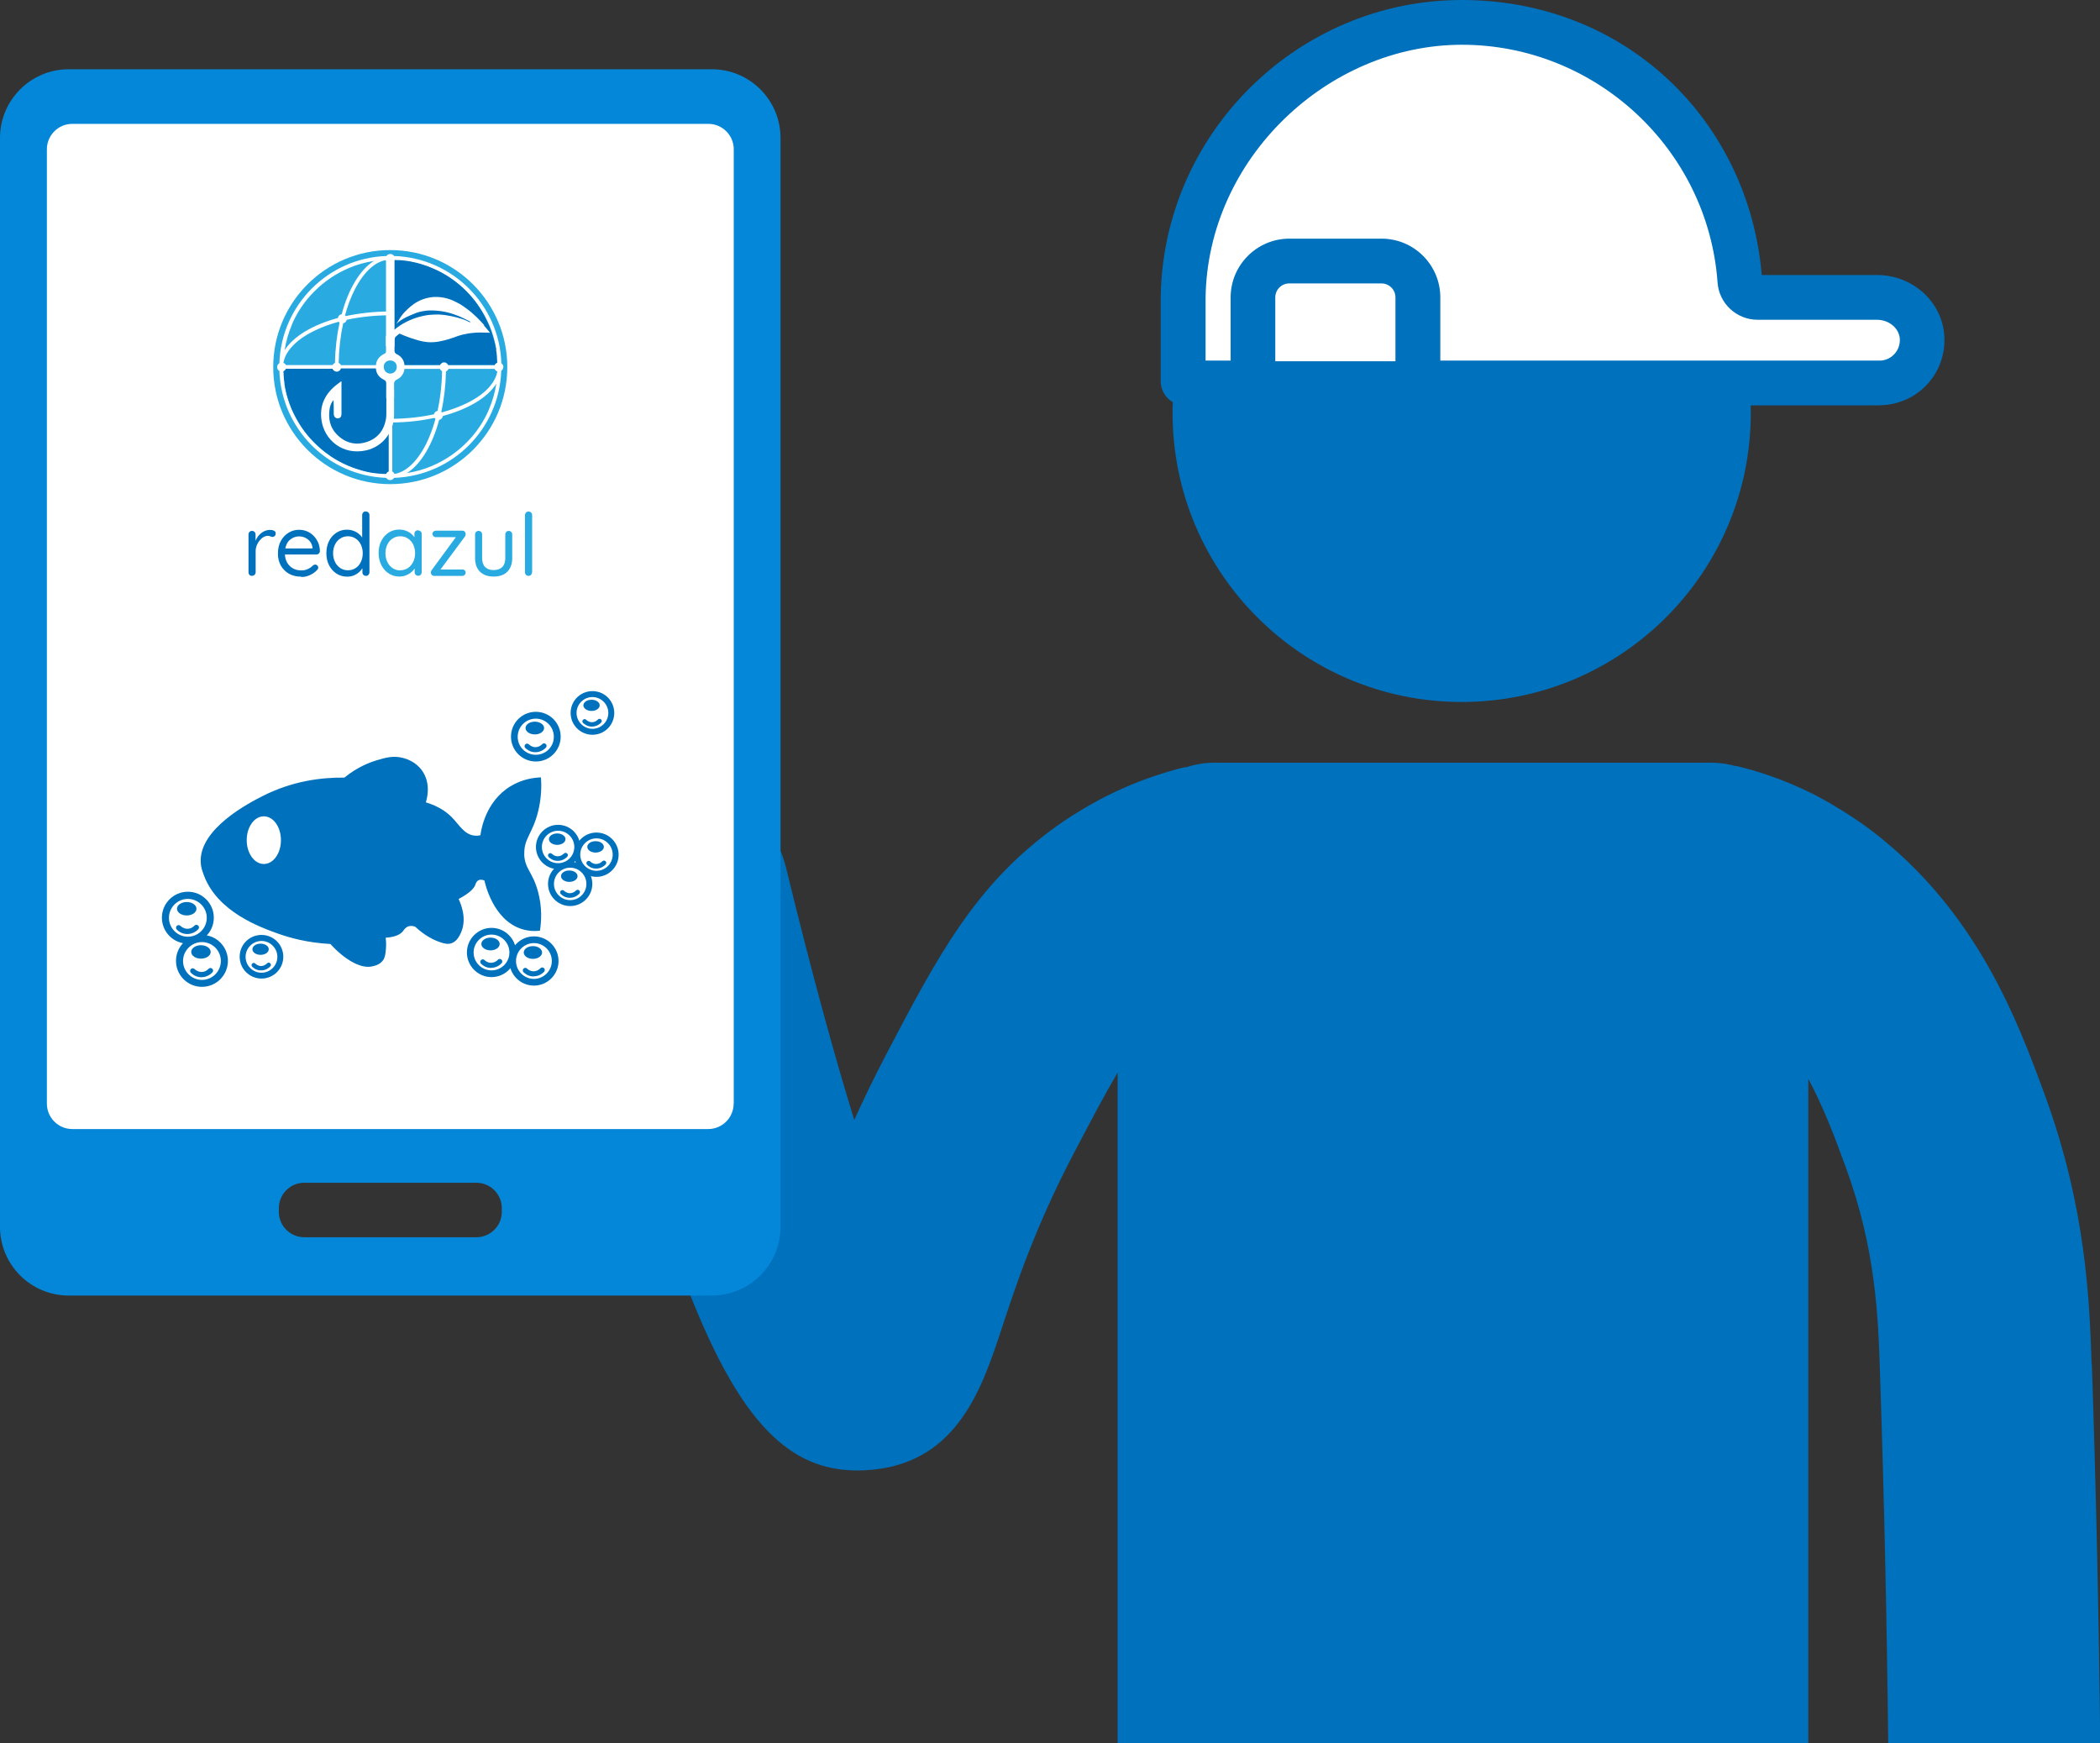 <?xml version="1.0" encoding="UTF-8"?>
<svg id="Capa_14" xmlns="http://www.w3.org/2000/svg" viewBox="0 0 187.69 155.79">
  <rect x="0" y="0" width="187.69" height="155.79" fill="#333333" stroke="none"/>
  <defs>
    <style>
      .cls-1 {
        fill: #29abe2;
      }

      .cls-2 {
        fill: #0071bc;
      }

      .cls-3 {
        fill: #0487d9;
      }

      .cls-4 {
        fill: #fff;
      }
    </style>
  </defs>
  <g>
    <circle class="cls-2" cx="130.64" cy="36.9" r="25.84"/>
    <path class="cls-2" d="M186.94,121.89c-.19-5.54-.47-13.9-4.18-24.02-2.39-6.51-6-16.34-15.38-23.55-2.6-1.99-5.38-3.38-5.38-3.38-2.67-1.33-5.07-2.06-6.79-2.48,0,.01,0,.02,0,.03-.71-.19-1.43-.32-2.2-.32h-.48s-43.57,0-43.57,0h-.49c-.89,0-1.74.17-2.55.43,0-.01,0-.03,0-.04-1.88.46-4.39,1.25-7.15,2.65,0,0-2.31,1.16-4.45,2.71-7.19,5.2-10.52,11.55-15.12,20.33-1.08,2.07-2.03,4.02-2.85,5.85-1.65-5.34-3.68-12.63-6.1-22.56-1.24-5.08-6.37-8.19-11.45-6.95-5.08,1.24-8.19,6.37-6.95,11.45,9.76,39.88,15.4,50.47,26.3,49.3,7.5-.81,9.66-7.38,11.4-12.67,1.25-3.79,2.96-8.99,6.44-15.63,1.56-2.97,2.79-5.3,3.9-7.18v59.92h61.73v-59.35c1.43,2.66,2.46,5.46,3.37,7.96,2.66,7.26,2.87,13.28,3.03,18.13.37,11.06.62,22.2.74,33.26h18.95c-.12-11.28-.37-22.63-.75-33.9Z"/>
    <g>
      <path class="cls-4" d="M167.76,26.58h-10.66c-.83,0-1.53-.63-1.59-1.46-.92-12.92-11.69-23.12-24.85-23.12s-24.73,10.97-24.91,24.58v7.49c0,.09.07.16.16.16h62.07c2.18,0,3.93-1.82,3.82-4.03-.11-2.07-1.96-3.62-4.03-3.62Z"/>
      <path class="cls-2" d="M167.97,36.23h-62.07c-1.19,0-2.16-.97-2.16-2.16v-7.49c.19-14.67,12.27-26.58,26.91-26.58s25.62,10.76,26.81,24.58h10.29c3.22,0,5.87,2.42,6.03,5.51.08,1.61-.48,3.15-1.59,4.32-1.09,1.15-2.63,1.81-4.22,1.81ZM107.75,32.23h60.23c.5,0,.97-.2,1.32-.57s.52-.85.5-1.36c-.05-.95-.96-1.72-2.04-1.72h-10.67c-1.88,0-3.45-1.46-3.58-3.32-.85-11.92-10.89-21.26-22.85-21.26s-22.74,10.14-22.91,22.61v5.62Z"/>
    </g>
    <g>
      <path class="cls-4" d="M115.24,23.33h8.24c1.79,0,3.25,1.46,3.25,3.25v7.71h-14.73v-7.71c0-1.79,1.46-3.25,3.25-3.25Z"/>
      <path class="cls-2" d="M128.72,36.29h-18.73v-9.71c0-2.89,2.35-5.25,5.25-5.25h8.24c2.89,0,5.25,2.35,5.25,5.25v9.71ZM113.99,32.29h10.73v-5.71c0-.69-.56-1.25-1.25-1.25h-8.24c-.69,0-1.25.56-1.25,1.25v5.71Z"/>
    </g>
  </g>
  <g>
    <rect class="cls-4" x="2.23" y="9.61" width="64.98" height="93.66"/>
    <path class="cls-3" d="M63.62,6.19H6.14c-3.39,0-6.14,2.75-6.14,6.14v97.32c0,3.39,2.75,6.14,6.14,6.14h57.48c3.39,0,6.14-2.75,6.14-6.14V12.33c0-3.39-2.75-6.14-6.14-6.14ZM44.85,108.31c0,1.25-1.02,2.27-2.27,2.27h-15.39c-1.25,0-2.27-1.02-2.27-2.27v-.33c0-1.25,1.02-2.27,2.27-2.27h15.39c1.25,0,2.27,1.02,2.27,2.27v.33ZM65.57,98.64c0,1.25-1.02,2.27-2.27,2.27H6.46c-1.25,0-2.27-1.02-2.27-2.27V13.34c0-1.25,1.02-2.27,2.27-2.27h56.85c1.25,0,2.27,1.02,2.27,2.27v85.31Z"/>
    <g>
      <path class="cls-2" d="M46.86,76.33c-.04-1.39.73-1.79,1.23-3.78.32-1.28.31-2.39.26-3.07-.6.02-1.65.14-2.72.79-2.28,1.39-2.64,3.99-2.69,4.38-.13.03-.32.06-.56.03-.9-.11-1.34-.97-2.01-1.65-.43-.43-1.14-.97-2.31-1.32.05-.16.54-1.65-.36-2.87-.57-.78-1.39-1.02-1.65-1.09-.87-.24-1.58-.04-2.37.2-.68.2-1.76.62-2.9,1.55-2.06-.03-4.68.31-7.31,1.65-1.14.58-5.69,2.9-5.53,5.93.02.42.12.7.26,1.09,1.2,3.33,5.05,4.7,6.67,5.28,1.01.36,2.6.81,4.66.92,1.29,1.42,2.71,2.21,3.69,2.01.24-.05.73-.15,1.02-.56.18-.26.21-.56.25-.98.04-.43.01-.79-.02-1.03.94-.06,1.35-.34,1.55-.59.09-.12.22-.34.49-.43.22-.07.44-.02.59.03.89.83,1.71,1.21,2.21,1.38.47.17.77.2,1.05.1.51-.18.74-.72.86-.99.53-1.24-.04-2.56-.23-2.96,1.07-.57,1.4-1,1.5-1.29.02-.07.09-.29.28-.39.18-.09.38-.03.53.03.05.25.77,3.54,3.35,4.34.38.12.93.22,1.61.14.13-.84.21-2.1-.18-3.51-.47-1.74-1.19-2.02-1.23-3.34ZM23.58,77.22c-.84,0-1.53-.95-1.53-2.13s.68-2.13,1.53-2.13,1.53.95,1.53,2.13-.68,2.13-1.53,2.13Z"/>
      <g>
        <g>
          <path class="cls-2" d="M53.31,78.37c-1.09,0-1.98-.89-1.98-1.98s.89-1.98,1.98-1.98,1.98.89,1.98,1.98-.89,1.98-1.98,1.98ZM53.31,74.93c-.8,0-1.45.65-1.45,1.45s.65,1.45,1.45,1.45,1.45-.65,1.45-1.45-.65-1.45-1.45-1.45Z"/>
          <path class="cls-2" d="M53.28,77.63s-.01,0-.02,0c-.42,0-.69-.24-.79-.34-.08-.08-.08-.21,0-.29s.21-.08.29,0c.05.05.24.22.51.22.32,0,.52-.2.56-.24.08-.08.2-.09.29-.01.08.08.09.2.01.29-.08.09-.38.37-.84.37Z"/>
          <ellipse class="cls-2" cx="53.23" cy="75.69" rx=".74" ry=".51"/>
        </g>
        <g>
          <path class="cls-2" d="M49.88,77.68c-1.09,0-1.98-.89-1.98-1.98s.89-1.98,1.98-1.98,1.98.89,1.98,1.98-.89,1.98-1.98,1.98ZM49.88,74.25c-.8,0-1.45.65-1.45,1.45s.65,1.45,1.45,1.45,1.45-.65,1.45-1.45-.65-1.45-1.45-1.45Z"/>
          <path class="cls-2" d="M49.85,76.94s-.01,0-.02,0c-.42,0-.69-.24-.79-.34-.08-.08-.08-.21,0-.29s.21-.08.29,0c.05.05.24.22.51.22.32,0,.52-.2.56-.24.08-.08.2-.09.29-.01.08.08.09.2.01.29-.08.09-.38.37-.84.37Z"/>
          <ellipse class="cls-2" cx="49.8" cy="75" rx=".74" ry=".51"/>
        </g>
        <g>
          <path class="cls-2" d="M50.96,80.98c-1.09,0-1.98-.89-1.98-1.98s.89-1.98,1.98-1.98,1.98.89,1.98,1.98-.89,1.98-1.98,1.98ZM50.96,77.55c-.8,0-1.45.65-1.45,1.45s.65,1.45,1.45,1.45,1.45-.65,1.45-1.45-.65-1.45-1.45-1.45Z"/>
          <path class="cls-2" d="M50.93,80.24s-.01,0-.02,0c-.42,0-.69-.24-.79-.34-.08-.08-.08-.21,0-.29s.21-.08.29,0c.05.05.24.22.51.22.32,0,.52-.2.56-.24.08-.08.2-.09.29-.01.08.08.09.2.01.29-.08.09-.38.37-.84.37Z"/>
          <ellipse class="cls-2" cx="50.88" cy="78.31" rx=".74" ry=".51"/>
        </g>
      </g>
      <g>
        <path class="cls-2" d="M23.37,87.46c-1.07,0-1.95-.87-1.95-1.95s.87-1.95,1.95-1.95,1.95.87,1.95,1.95-.87,1.95-1.95,1.95ZM23.37,84.1c-.78,0-1.42.64-1.42,1.42s.64,1.42,1.42,1.42,1.42-.64,1.42-1.42-.64-1.42-1.42-1.42Z"/>
        <path class="cls-2" d="M23.34,86.73s-.01,0-.02,0c-.41,0-.68-.23-.78-.33-.08-.08-.08-.2,0-.28s.2-.08.28,0c.05.05.23.21.5.22.31,0,.51-.2.55-.24.07-.08.2-.09.28-.01.08.07.09.2.01.28-.08.09-.37.36-.83.36Z"/>
        <ellipse class="cls-2" cx="23.29" cy="84.84" rx=".73" ry=".5"/>
      </g>
      <g>
        <path class="cls-2" d="M52.95,65.67c-1.07,0-1.95-.87-1.95-1.95s.87-1.95,1.95-1.95,1.95.87,1.95,1.95-.87,1.95-1.95,1.95ZM52.95,62.3c-.78,0-1.42.64-1.42,1.42s.64,1.42,1.42,1.42,1.42-.64,1.42-1.42-.64-1.42-1.42-1.42Z"/>
        <path class="cls-2" d="M52.91,64.94s-.01,0-.02,0c-.41,0-.68-.23-.78-.33-.08-.08-.08-.2,0-.28s.2-.08.28,0c.05.05.23.21.5.22.31,0,.51-.2.55-.24.07-.08.2-.09.28-.01.08.07.09.2.01.28-.08.09-.37.36-.83.36Z"/>
        <ellipse class="cls-2" cx="52.87" cy="63.04" rx=".73" ry=".5"/>
      </g>
      <g>
        <path class="cls-2" d="M47.89,68.06c-1.22,0-2.22-.99-2.22-2.22s.99-2.22,2.22-2.22,2.22.99,2.22,2.22-.99,2.22-2.22,2.22ZM47.89,64.23c-.89,0-1.62.72-1.62,1.62s.72,1.61,1.62,1.61,1.61-.72,1.61-1.61-.72-1.62-1.61-1.62Z"/>
        <path class="cls-2" d="M47.86,67.23s-.01,0-.02,0c-.47,0-.77-.27-.89-.38-.09-.09-.09-.23,0-.32s.23-.09.32,0c.06.06.26.24.57.25.35,0,.58-.22.62-.27.08-.09.23-.1.32-.01.09.08.1.23.01.32-.09.1-.42.41-.94.41Z"/>
        <ellipse class="cls-2" cx="47.8" cy="65.07" rx=".83" ry=".57"/>
      </g>
      <g>
        <path class="cls-2" d="M16.79,84.34c-1.28,0-2.32-1.04-2.32-2.32s1.04-2.32,2.32-2.32,2.32,1.04,2.32,2.32-1.04,2.32-2.32,2.32ZM16.79,80.34c-.93,0-1.69.76-1.69,1.69s.76,1.69,1.69,1.69,1.69-.76,1.69-1.69-.76-1.69-1.69-1.69Z"/>
        <path class="cls-2" d="M16.75,83.48s-.01,0-.02,0c-.49,0-.81-.28-.93-.4-.09-.09-.09-.24,0-.33s.24-.09.33,0c.06.06.28.25.6.26.37.01.61-.23.65-.28.09-.1.24-.1.33-.01.1.09.1.24.01.33-.09.1-.44.43-.98.43Z"/>
        <ellipse class="cls-2" cx="16.69" cy="81.22" rx=".87" ry=".6"/>
      </g>
      <g>
        <path class="cls-2" d="M18.05,88.2c-1.28,0-2.32-1.04-2.32-2.32s1.04-2.32,2.32-2.32,2.32,1.04,2.32,2.32-1.04,2.32-2.32,2.32ZM18.05,84.2c-.93,0-1.69.76-1.69,1.69s.76,1.69,1.69,1.69,1.69-.76,1.69-1.69-.76-1.69-1.69-1.69Z"/>
        <path class="cls-2" d="M18.01,87.34s-.01,0-.02,0c-.49,0-.81-.28-.93-.4-.09-.09-.09-.24,0-.33s.24-.09.33,0c.06.06.28.25.6.26.37.01.61-.23.65-.28.09-.1.24-.1.33-.01.1.09.1.24.01.33-.09.1-.44.43-.98.43Z"/>
        <ellipse class="cls-2" cx="17.96" cy="85.08" rx=".87" ry=".6"/>
      </g>
      <g>
        <path class="cls-2" d="M47.72,88.09c-1.21,0-2.2-.99-2.2-2.2s.99-2.2,2.2-2.2,2.2.99,2.2,2.2-.99,2.2-2.2,2.2ZM47.72,84.29c-.88,0-1.6.72-1.6,1.6s.72,1.6,1.6,1.6,1.6-.72,1.6-1.6-.72-1.6-1.6-1.6Z"/>
        <path class="cls-2" d="M47.69,87.27s-.01,0-.02,0c-.46,0-.77-.27-.88-.38-.09-.09-.09-.23,0-.32s.23-.09.32,0c.06.06.26.24.57.24.35,0,.58-.22.62-.27.08-.09.23-.1.32-.01.09.08.1.23.01.32-.09.1-.42.41-.93.41Z"/>
        <ellipse class="cls-2" cx="47.63" cy="85.13" rx=".82" ry=".57"/>
      </g>
      <g>
        <path class="cls-2" d="M43.93,87.33c-1.21,0-2.2-.99-2.2-2.2s.99-2.2,2.2-2.2,2.2.99,2.2,2.2-.99,2.2-2.2,2.2ZM43.93,83.53c-.88,0-1.6.72-1.6,1.6s.72,1.6,1.6,1.6,1.6-.72,1.6-1.6-.72-1.6-1.6-1.6Z"/>
        <path class="cls-2" d="M43.89,86.51s-.01,0-.02,0c-.46,0-.77-.27-.88-.38-.09-.09-.09-.23,0-.32s.23-.09.32,0c.06.06.26.24.57.24.35,0,.58-.22.62-.27.08-.09.23-.1.32-.01.09.08.1.23.01.32-.09.1-.42.41-.93.41Z"/>
        <ellipse class="cls-2" cx="43.84" cy="84.37" rx=".82" ry=".57"/>
      </g>
    </g>
    <g>
      <g>
        <circle class="cls-1" cx="34.88" cy="32.81" r="10.46"/>
        <g>
          <path class="cls-4" d="M44.99,32.81c0-.14-.07-.26-.18-.34-.17-5.22-4.37-9.42-9.59-9.59-.07-.11-.2-.18-.34-.18s-.27.07-.34.18c-5.21.18-9.39,4.37-9.57,9.58-.12.07-.2.2-.2.35s.08.28.2.35c.19,5.19,4.36,9.37,9.55,9.55.07.12.2.2.35.2s.28-.08.35-.2c5.21-.18,9.4-4.36,9.58-9.57.11-.07.18-.2.18-.34ZM39.49,36.85s-.03-.03-.05-.05c.25-1.11.39-2.33.42-3.61.1-.04.19-.12.23-.22h4.12c.04.11.13.19.24.23-.08.45-.3.89-.66,1.32-.47.56-1.15,1.06-2.02,1.49-.68.34-1.45.62-2.28.85ZM34.5,42.35c-.45-.08-.89-.3-1.32-.66-.56-.47-1.06-1.15-1.49-2.02-.33-.67-.61-1.42-.83-2.23.03-.02.05-.05.08-.09,1.17.25,2.45.4,3.8.41v4.37c-.1.04-.18.12-.22.22ZM30.28,36.85c-.82-.22-1.58-.5-2.26-.84-.87-.44-1.55-.94-2.02-1.49-.36-.43-.58-.87-.66-1.32.1-.04.18-.12.22-.22h4.16c.04.1.12.18.22.22.02,1.28.17,2.49.41,3.6-.02.02-.05.04-.07.06ZM30.27,28.76s.05.05.08.07c-.24,1.11-.39,2.33-.41,3.6-.09.04-.16.11-.21.2h-4.18c-.04-.09-.12-.16-.22-.2.08-.46.3-.91.67-1.34.47-.56,1.15-1.06,2.02-1.49.67-.34,1.43-.62,2.24-.84ZM35.27,23.25c.46.08.91.3,1.34.67.56.47,1.06,1.15,1.49,2.02.33.67.61,1.42.83,2.23-.03.02-.06.05-.08.08-1.16-.25-2.44-.4-3.79-.41v-4.36c.1-.05.17-.13.21-.24ZM38.78,37.03c-1.16.25-2.42.39-3.72.4v-4.46h4.26c.04.09.11.16.19.21-.02,1.24-.16,2.44-.4,3.54-.16.03-.29.15-.33.31ZM39.33,32.63h-4.27v-4.46c1.3.01,2.55.15,3.71.4.03.17.17.3.34.33.24,1.11.38,2.3.4,3.54-.08.04-.14.11-.18.19ZM34.72,23.49v4.35c-1.35.01-2.64.16-3.81.41-.02-.03-.04-.05-.07-.07.22-.82.5-1.57.84-2.25.44-.87.94-1.55,1.49-2.02.42-.36.86-.58,1.31-.66.04.11.12.2.23.24ZM30.98,37.02c-.04-.15-.16-.26-.31-.3-.24-1.11-.38-2.3-.4-3.54.09-.04.17-.12.21-.21h4.25v4.46c-1.31-.01-2.58-.15-3.74-.41ZM30.47,32.63c-.04-.08-.11-.15-.2-.19.02-1.24.16-2.43.4-3.54.16-.03.28-.16.32-.32,1.16-.25,2.43-.39,3.74-.4v4.46h-4.26ZM35.06,42.14v-4.38c1.34-.01,2.61-.16,3.77-.41.03.04.06.07.09.1-.22.8-.5,1.55-.83,2.22-.44.87-.94,1.55-1.49,2.02-.43.37-.88.59-1.34.67-.04-.1-.11-.17-.2-.22ZM44.21,32.63h-4.14c-.04-.09-.12-.17-.22-.2-.02-1.28-.17-2.5-.41-3.62.02-.02.04-.04.06-.06.82.22,1.58.5,2.26.84.87.44,1.55.94,2.02,1.49.36.43.59.88.67,1.33-.11.04-.19.11-.24.21ZM38.63,23.97c1.14.48,2.17,1.17,3.05,2.06.88.88,1.57,1.91,2.06,3.05.31.72.52,1.48.64,2.25-.78-1.25-2.52-2.28-4.79-2.89-.03-.16-.16-.3-.32-.33-.61-2.26-1.64-3.99-2.89-4.77.77.12,1.52.33,2.25.64ZM26.06,29.07c.48-1.14,1.17-2.17,2.06-3.05.88-.88,1.91-1.57,3.05-2.06.72-.31,1.48-.52,2.25-.64-1.24.78-2.28,2.51-2.88,4.76-.18.03-.32.17-.34.34-2.25.61-3.98,1.64-4.76,2.88.12-.77.33-1.52.64-2.25ZM31.16,41.64c-1.14-.48-2.17-1.17-3.05-2.06-.88-.88-1.57-1.91-2.06-3.05-.31-.72-.52-1.48-.64-2.25.78,1.24,2.51,2.27,4.76,2.88.02.19.17.34.35.36.61,2.24,1.64,3.97,2.88,4.74-.77-.12-1.52-.33-2.25-.64ZM43.73,36.53c-.48,1.14-1.17,2.17-2.06,3.05-.88.88-1.91,1.57-3.05,2.06-.72.31-1.48.52-2.25.64,1.24-.78,2.27-2.5,2.88-4.75.17-.03.31-.18.33-.35,2.26-.61,4-1.64,4.78-2.89-.12.77-.33,1.52-.64,2.25Z"/>
          <path class="cls-2" d="M29.52,40.75c.36.24.9.57,1.59.87,1.01.43,1.82.58,2.05.62.54.09,1,.12,1.34.12.01-.03.03-.07.07-.12.05-.06.12-.09.15-.11v-9.2h-4.25s-.02.08-.06.14c-.01.01-.06.07-.14.11-.16.08-.32.01-.34,0-.03-.01-.11-.05-.17-.13-.02-.03-.04-.06-.04-.09h-4.16s-.04.09-.1.14c-.05.04-.09.07-.12.08,0,.29.02.67.09,1.11.01.07.06.39.16.82.15.6.32,1.05.4,1.25.35.87.78,1.55,1.06,1.96.41.58,1.2,1.56,2.47,2.42Z"/>
          <path class="cls-2" d="M40.2,24.81c-.27-.18-.82-.53-1.58-.85-1.1-.47-2-.6-2.23-.64-.46-.07-.85-.08-1.13-.08-.01.03-.03.08-.07.12-.05.06-.11.1-.14.11,0,3.05-.02,6.1-.03,9.15,1.43,0,2.87,0,4.3,0,.01-.03.04-.07.07-.11.01-.01.05-.05.11-.08.16-.08.33-.02.34-.02.03.01.11.05.18.14.02.03.03.05.04.07h4.14s.05-.09.1-.13c.05-.04.1-.06.13-.08,0-.32-.01-.76-.11-1.26-.05-.29-.11-.51-.17-.73-.05-.18-.19-.7-.41-1.25-.43-1.04-.96-1.8-1.07-1.96-.46-.65-1.25-1.59-2.48-2.41Z"/>
          <g>
            <path class="cls-4" d="M35.47,31.66c-.16-.08-.21-.17-.21-.34,0-.45,0-7.8,0-8.26h-.76c0,.48,0,7.87,0,8.35,0,.14-.07.17-.17.22-.46.23-.72.58-.74,1.11-.02.56.22.96.72,1.2.15.07.22.17.21.34,0,.43,0,.86,0,1.29h.7c0-.42,0-.83,0-1.25,0-.2.06-.3.24-.39.46-.23.7-.61.7-1.14,0-.52-.23-.91-.7-1.14Z"/>
            <path class="cls-1" d="M34.87,33.39c-.34-.01-.58-.27-.57-.63,0-.32.27-.56.6-.54.34.01.57.25.56.59,0,.33-.27.59-.6.58Z"/>
          </g>
          <path class="cls-4" d="M34.53,34.82c0,.69,0,1.38,0,2.07,0,.18,0,.36-.03.54-.18,1.05-.77,1.78-1.78,2.09-1.01.31-1.92.04-2.65-.73-.58-.61-.73-1.37-.62-2.18.04-.31.14-.61.36-.85.02.4.02.81.02,1.21,0,.26.14.42.36.42.21,0,.33-.14.33-.41,0-.91,0-1.83,0-2.74,0-.05.03-.11-.03-.16-.12.09-.25.19-.37.28-1.04.8-1.57,1.83-1.39,3.17.25,1.82,1.93,3.19,4,2.72,1.5-.34,2.49-1.66,2.49-3.2,0-.74,0-1.49,0-2.23h-.7Z"/>
          <path class="cls-4" d="M43.28,29.06c-.39-.43-.87-.96-1.58-1.48-.25-.18-.53-.39-.95-.59-.26-.13-.62-.3-1.11-.39-.46-.08-.81-.06-.94-.05-.23.02-.54.07-.88.19-.67.24-1.1.62-1.38.88-.16.15-.4.37-.63.71,0,0-.05.07-.38.61.05-.04.12-.11.21-.18.14-.11.44-.33,1.06-.59.38-.16.63-.27,1-.34.52-.11.93-.09,1.24-.07.66.04,1.15.18,1.41.26.05.02.3.09.62.22.44.18.61.29.85.4.03.02.1.05.17.09.01,0,.07.05.07.05-.01,0-.03.01-.05.02-.06,0-.11-.03-.2-.08-.04-.02-.08-.04-.12-.06-.06-.03-.16-.07-.36-.14-.59-.19-.98-.26-.98-.26-.31-.06-.66-.13-1.13-.15-.22,0-.57,0-.99.05-.27.04-1.03.16-1.9.6-.44.22-.74.44-.83.51,0,0-.41.3-.83.76-.02.02-.02.03-.02.03,0,0,0,.01-.02.02,0,0-.01.01-.01.01,0,0-.02.01-.03,0,0,0-.01,0-.02-.02,0-.01,0-.02-.01-.03,0,0,0,0,0,0h-.07v.89h.15s0,0,0,0c0-.01.2.01.61.07,0-.07,0-.17,0-.29,0-.18,0-.19,0-.24.01-.15.03-.28.11-.37.05-.05.16-.13.22-.19.01-.01.02-.02.03-.02.04-.03.06-.05.08-.06,0,0,.03-.01.06,0,.02,0,.04.02.04.02.03.02.15.07.35.15.33.13.63.23.63.23.47.15.71.23,1.04.29.17.03.4.07.7.07.39,0,.68-.05.98-.12.44-.09.8-.21,1.11-.32.25-.09.31-.12.52-.18.13-.04.41-.11.77-.17.09-.01.5-.08,1.05-.08.39,0,.85.02.86.02-.13-.16-.32-.39-.55-.65Z"/>
        </g>
      </g>
      <g>
        <path class="cls-2" d="M22.52,51.47c-.09,0-.16-.03-.22-.09-.06-.06-.09-.14-.09-.23v-3.38c0-.09.03-.17.09-.23s.13-.09.22-.09c.09,0,.17.03.23.09.06.06.09.14.09.23v1.02l-.09-.16c.03-.16.09-.32.17-.47.08-.15.18-.29.31-.41.12-.12.27-.22.43-.29.16-.07.34-.1.53-.1.11,0,.22.03.31.08.1.05.14.13.14.23,0,.11-.03.19-.09.24-.06.05-.12.08-.19.08-.07,0-.13-.02-.19-.05-.06-.03-.14-.05-.23-.05-.13,0-.26.04-.38.11-.13.07-.24.17-.35.3-.11.13-.19.27-.26.43-.06.16-.1.34-.1.52v1.89c0,.09-.03.16-.09.23-.06.06-.13.09-.22.09Z"/>
        <path class="cls-2" d="M26.92,51.54c-.41,0-.78-.09-1.09-.26-.31-.18-.55-.42-.73-.73-.17-.31-.26-.66-.26-1.07,0-.45.09-.83.27-1.15.18-.32.41-.56.7-.73.29-.17.59-.25.91-.25.24,0,.47.04.7.13.22.09.42.22.59.39.17.17.31.37.42.61.1.23.16.5.16.79,0,.08-.04.15-.1.21-.06.05-.13.08-.22.08h-3.07l-.14-.54h2.99l-.12.11v-.17c-.02-.21-.09-.39-.21-.55-.12-.15-.27-.27-.44-.35-.17-.08-.36-.12-.55-.12-.16,0-.31.03-.46.09-.15.06-.29.15-.41.26-.12.12-.22.27-.29.47-.07.19-.11.42-.11.69,0,.3.06.56.18.79.12.23.29.41.51.54.22.13.47.2.75.2.19,0,.35-.02.48-.07.13-.05.25-.1.35-.17.1-.07.18-.14.25-.21.07-.05.13-.07.19-.07.08,0,.14.03.19.08.05.05.08.11.08.19,0,.09-.04.17-.13.24-.14.16-.34.3-.59.42s-.51.18-.79.18Z"/>
        <path class="cls-2" d="M32.7,45.72c.09,0,.17.03.23.09.06.06.09.14.09.23v5.11c0,.09-.03.16-.09.23-.06.06-.13.09-.22.09-.09,0-.17-.03-.23-.09-.06-.06-.09-.14-.09-.23v-.74l.15-.05c0,.12-.04.25-.12.38-.08.14-.18.27-.32.39-.13.12-.29.22-.48.3-.18.07-.38.11-.59.11-.35,0-.67-.09-.95-.27-.28-.18-.5-.43-.67-.75-.16-.32-.24-.68-.24-1.08s.08-.77.24-1.09c.16-.32.38-.56.66-.74s.59-.27.93-.27c.22,0,.42.04.61.11.19.07.36.17.5.3.14.12.25.26.34.41.08.15.12.3.12.45l-.2-.05v-2.53c0-.09.03-.16.09-.23.06-.06.13-.09.23-.09ZM31.1,50.97c.26,0,.49-.07.69-.2.2-.13.35-.31.46-.54.11-.23.17-.49.17-.78s-.06-.55-.17-.78c-.11-.23-.27-.41-.47-.54-.2-.13-.43-.2-.69-.2s-.48.07-.68.2c-.2.13-.36.31-.47.54-.11.23-.17.49-.17.78s.06.54.17.77c.11.23.27.41.47.55.2.13.43.2.68.2Z"/>
        <path class="cls-1" d="M37.37,47.41c.09,0,.17.03.23.09.06.06.09.13.09.22v3.42c0,.09-.03.16-.09.23-.06.06-.13.09-.22.09-.09,0-.17-.03-.23-.09-.06-.06-.09-.14-.09-.23v-.74l.15-.02c0,.12-.04.24-.12.38-.08.13-.18.26-.32.37-.13.12-.29.21-.48.29-.18.07-.38.11-.59.11-.36,0-.68-.09-.96-.28-.28-.18-.5-.43-.66-.75-.16-.32-.24-.68-.24-1.08s.08-.77.24-1.08c.16-.31.38-.56.66-.74s.59-.27.93-.27c.22,0,.43.04.62.11.19.07.36.17.5.3.14.12.25.26.33.41.08.15.12.3.12.45l-.2-.05v-.85c0-.09.03-.16.09-.22.06-.06.13-.09.23-.09ZM35.77,50.97c.26,0,.49-.07.69-.2.2-.13.35-.32.47-.55.11-.23.17-.49.17-.78s-.06-.54-.17-.77c-.11-.23-.27-.41-.47-.54-.2-.13-.43-.2-.69-.2s-.48.07-.68.2c-.2.13-.36.31-.47.54-.11.23-.17.49-.17.78s.06.55.17.78c.11.23.27.41.47.55.2.13.43.2.68.2Z"/>
        <path class="cls-1" d="M41.32,50.89c.08,0,.15.03.21.08.06.05.09.12.09.21,0,.08-.03.15-.09.2-.06.06-.13.09-.21.09h-2.52c-.09,0-.17-.03-.22-.1-.05-.07-.08-.13-.07-.19,0-.05,0-.1.02-.13.01-.04.04-.08.07-.12l2.21-3.01.02.09h-1.88c-.08,0-.15-.03-.21-.09-.06-.06-.09-.12-.09-.2,0-.08.03-.15.09-.21.06-.05.13-.08.21-.08h2.38c.08,0,.15.03.21.09.05.06.08.13.08.22,0,.04-.01.07-.02.11-.01.04-.03.08-.06.12l-2.2,2.97-.05-.04h2.03Z"/>
        <path class="cls-1" d="M45.46,47.45c.09,0,.17.03.23.09.06.06.09.14.09.23v2.11c0,.52-.15.93-.44,1.22-.29.29-.7.43-1.22.43s-.92-.14-1.22-.43c-.29-.29-.44-.69-.44-1.22v-2.11c0-.09.03-.17.09-.23s.13-.09.22-.09c.09,0,.17.03.23.09.06.06.09.14.09.23v2.11c0,.35.09.62.27.8.18.18.43.27.76.27s.59-.09.77-.27c.18-.18.27-.45.27-.8v-2.11c0-.09.03-.17.09-.23.06-.06.13-.09.23-.09Z"/>
        <path class="cls-1" d="M47.55,51.15c0,.09-.03.16-.09.23-.06.06-.14.09-.23.09s-.16-.03-.22-.09c-.06-.06-.09-.14-.09-.23v-5.11c0-.09.03-.16.09-.23.06-.06.14-.09.23-.09.09,0,.17.03.23.09.06.06.09.14.09.23v5.11Z"/>
      </g>
    </g>
  </g>
</svg>